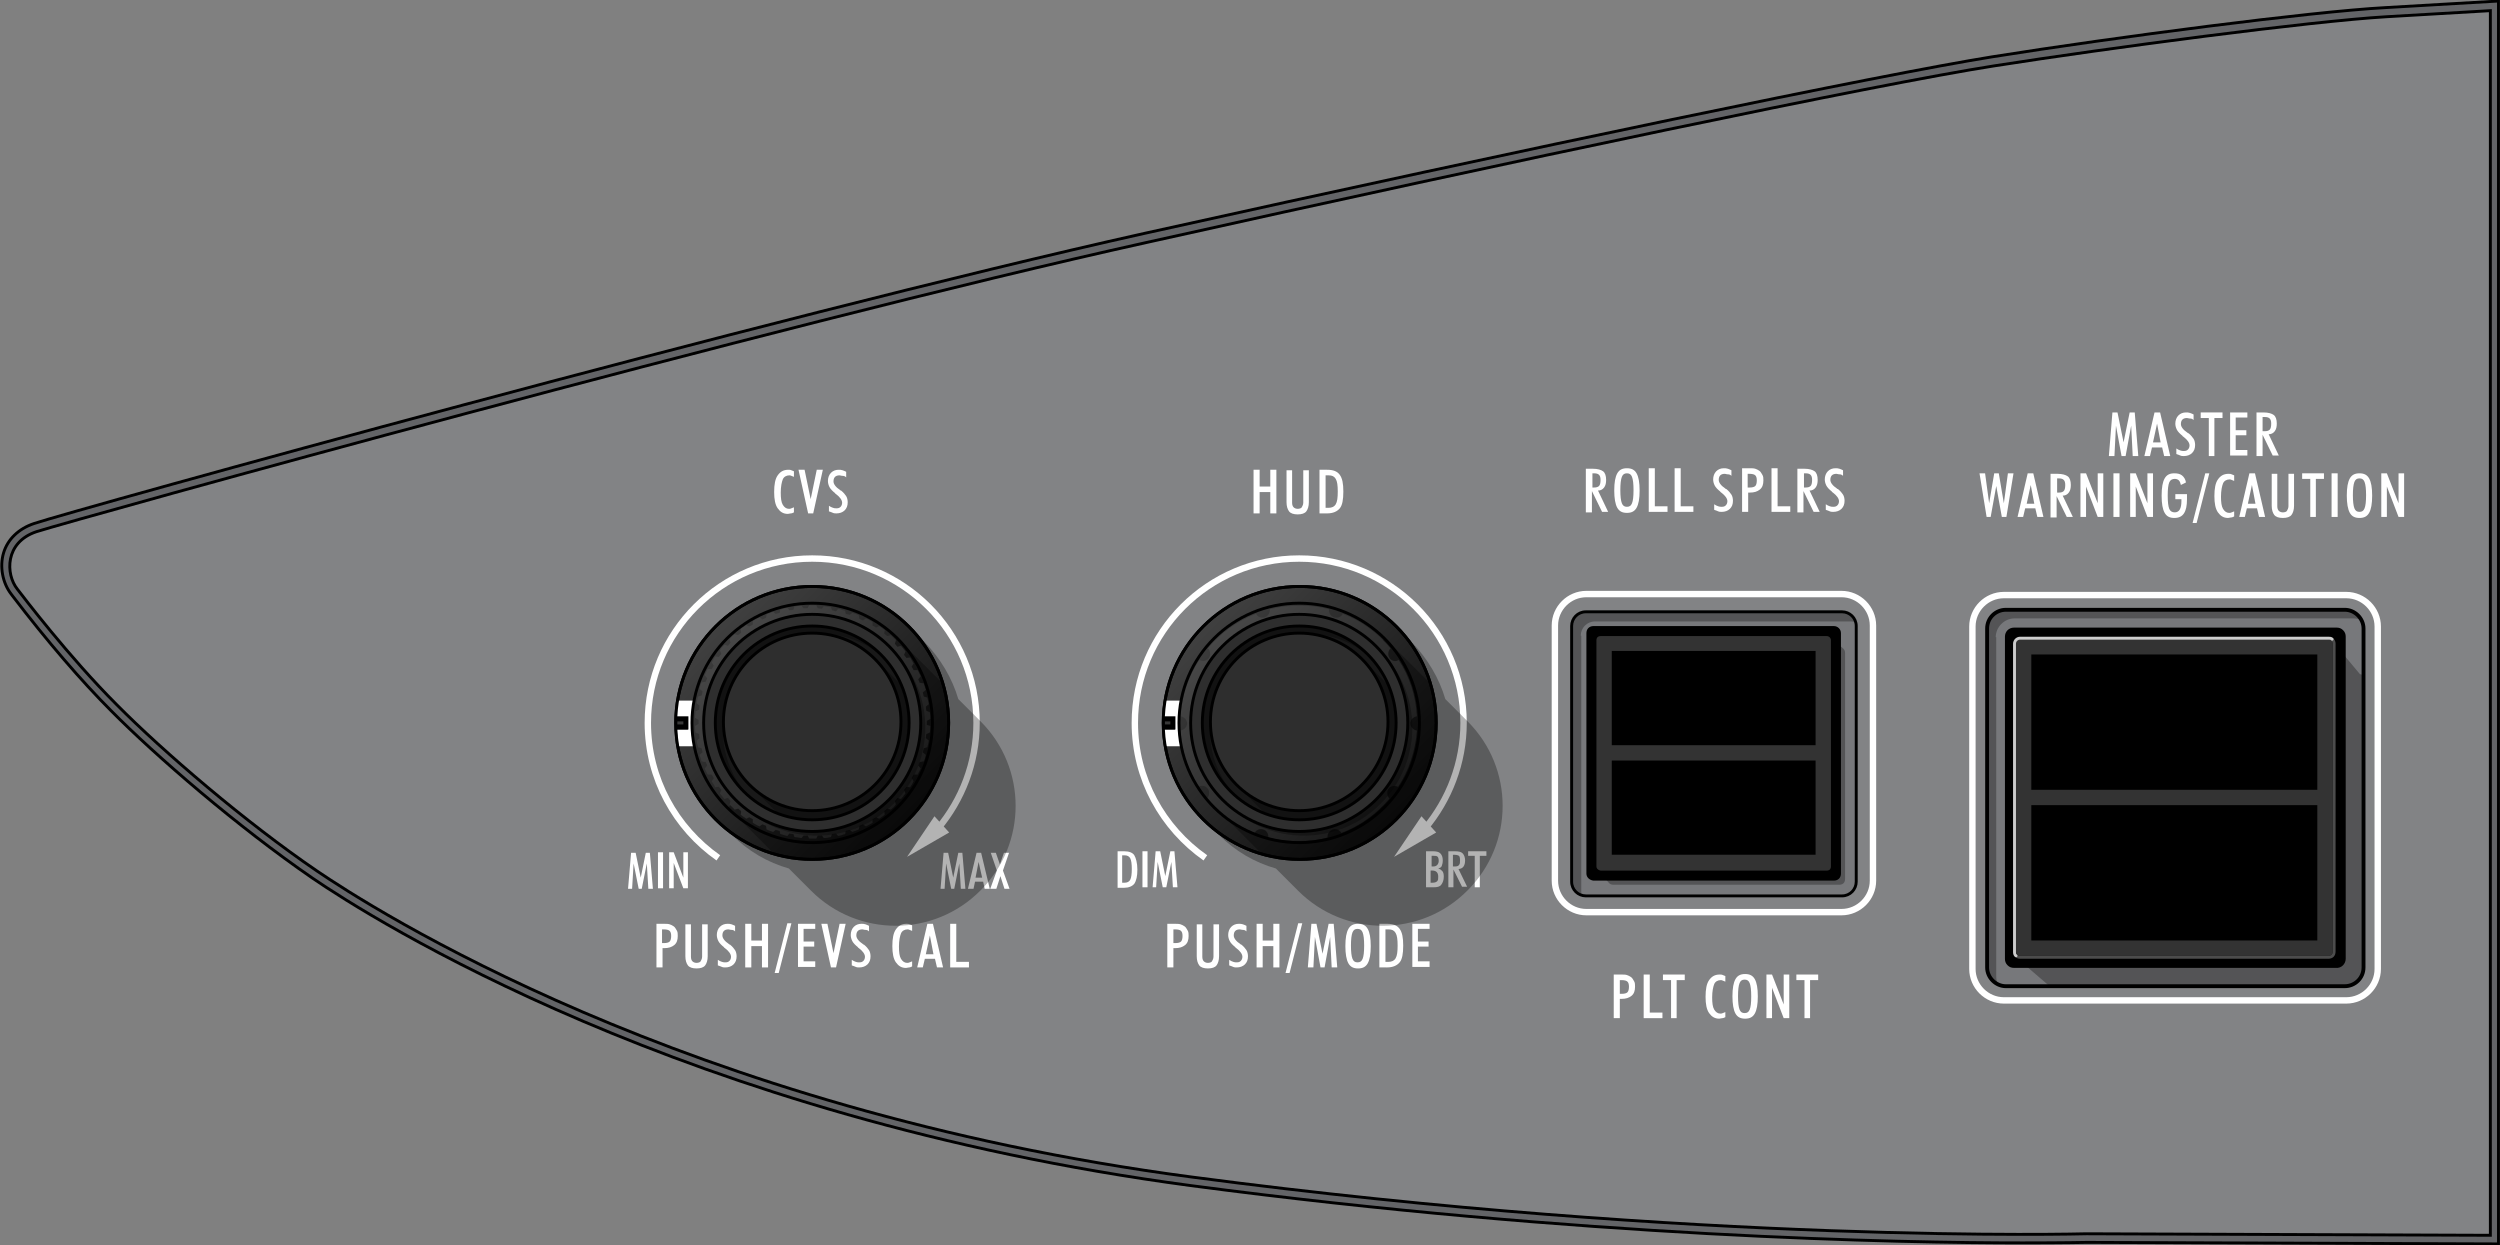 <!-- Generator: Adobe Illustrator 18.0.0, SVG Export Plug-In  -->
<svg version="1.1"
	 xmlns="http://www.w3.org/2000/svg" xmlns:xlink="http://www.w3.org/1999/xlink" xmlns:a="http://ns.adobe.com/AdobeSVGViewerExtensions/3.0/"
	 x="0px" y="0px" width="492.8px" height="245.5px" viewBox="0 0 492.8 245.5" enable-background="new 0 0 492.8 245.5"
	 xml:space="preserve">
<rect x="0" y="0" width="492.8" height="245.5" fill="#808080" stroke="none"/>
<defs>
</defs>
<path fill="#636467" stroke="#000000" stroke-width="0.574" stroke-linecap="round" d="M492.5,245.2l-81.1-0.3
	c0,0-4.5,0.1-12.7,0.1c-23.6,0-87-1.1-164-11.3c-99.8-13.3-161.7-52.8-173.1-60.6c-14.7-10.1-30.9-24.1-39.7-33
	c-5.8-5.8-12.6-13.7-19.4-22.6l-0.3-0.4c-1.7-2.2-2.3-5.4-1.5-8.1c0.8-2.7,3-4.8,6-5.8c7.8-2.6,145.4-40.8,218.9-57.2
	c76.6-17,145.3-31.3,167.1-34.8c24.5-3.9,62.8-8.9,77.5-9.7l22.3-1.3V245.2L492.5,245.2z"/>
<path fill="#828385" stroke="#000000" stroke-width="0.576" stroke-miterlimit="2.414" d="M490.8,243.5l-79.5-0.3
	c0,0-76.1,2.1-176.5-11.2S72.8,178.7,62.5,171.7c-14.1-9.6-30.4-23.6-39.5-32.8c-9.5-9.5-18.6-21.5-19.6-22.8
	c-2.3-2.9-2.5-9.2,3.8-11.3C15.1,102.3,152.8,64,226,47.8C299.1,31.5,370,16.6,393,13s62.3-8.8,77.4-9.7c15.1-0.9,20.5-1.2,20.5-1.2
	V243.5z"/>
<g>
	<path fill="#FFFFFF" d="M313.8,96.8v4.2h-1.2v-8.6h1.4c0.9,0,1.6,0.2,2,0.5s0.6,0.9,0.6,1.7c0,0.6-0.1,1.1-0.4,1.5
		s-0.7,0.6-1.2,0.6l2,4.2h-1.2L313.8,96.8L313.8,96.8z M313.8,96.1h0.4c0.5,0,0.8-0.1,1-0.3s0.3-0.6,0.3-1.2c0-0.5-0.1-0.8-0.3-1
		s-0.5-0.3-1-0.3h-0.3V96.1z"/>
	<path fill="#FFFFFF" d="M318.2,96.7c0-1.6,0.2-2.7,0.6-3.4s1-1,1.9-1c0.9,0,1.5,0.3,1.9,1s0.6,1.8,0.6,3.4c0,1.6-0.2,2.7-0.6,3.4
		s-1,1-1.9,1c-0.9,0-1.5-0.3-1.9-1S318.2,98.2,318.2,96.7z M319.4,96.6c0,1.2,0.1,2.1,0.3,2.6s0.5,0.7,1,0.7c0.5,0,0.8-0.2,1-0.7
		s0.3-1.3,0.3-2.6c0-1.2-0.1-2.1-0.3-2.6s-0.5-0.7-1-0.7c-0.5,0-0.8,0.2-1,0.7S319.4,95.4,319.4,96.6z"/>
	<path fill="#FFFFFF" d="M325,100.9v-8.6h1.2v7.5h2.5v1.1H325z"/>
	<path fill="#FFFFFF" d="M330.1,100.9v-8.6h1.2v7.5h2.5v1.1H330.1z"/>
	<path fill="#FFFFFF" d="M337.9,99.4c0.3,0.2,0.5,0.3,0.8,0.4s0.4,0.1,0.7,0.1c0.4,0,0.6-0.1,0.8-0.3s0.3-0.5,0.3-0.8
		c0-0.5-0.4-1.1-1.2-1.7c-0.1-0.1-0.2-0.1-0.2-0.2c-0.5-0.4-0.9-0.8-1.1-1.2s-0.3-0.8-0.3-1.2c0-0.6,0.2-1.2,0.6-1.6
		s0.9-0.6,1.5-0.6c0.3,0,0.5,0,0.8,0.1s0.5,0.2,0.7,0.3v1.1c-0.2-0.2-0.4-0.3-0.7-0.3s-0.4-0.1-0.6-0.1c-0.4,0-0.7,0.1-0.9,0.3
		s-0.3,0.5-0.3,0.9c0,0.5,0.4,1.1,1.3,1.7c0.1,0.1,0.1,0.1,0.2,0.1c0.5,0.4,0.8,0.8,1,1.1s0.3,0.8,0.3,1.2c0,0.7-0.2,1.2-0.6,1.6
		s-1,0.6-1.6,0.6c-0.2,0-0.5,0-0.7-0.1s-0.5-0.2-0.8-0.3V99.4z"/>
	<path fill="#FFFFFF" d="M343.4,100.9v-8.6h1.4c0.5,0,0.9,0,1.2,0.1s0.5,0.2,0.8,0.4c0.3,0.2,0.4,0.5,0.6,0.8s0.2,0.7,0.2,1.1
		c0,0.8-0.2,1.4-0.7,1.8s-1.1,0.6-2,0.6c-0.1,0-0.2,0-0.2,0s-0.1,0-0.1,0v3.8H343.4z M344.5,96.1h0.4c0.5,0,0.9-0.1,1.1-0.3
		s0.3-0.6,0.3-1.1c0-0.5-0.1-0.8-0.3-1s-0.6-0.3-1.2-0.3h-0.3V96.1z"/>
	<path fill="#FFFFFF" d="M349.2,100.9v-8.6h1.2v7.5h2.5v1.1H349.2z"/>
	<path fill="#FFFFFF" d="M355.5,96.8v4.2h-1.2v-8.6h1.4c0.9,0,1.6,0.2,2,0.5s0.6,0.9,0.6,1.7c0,0.6-0.1,1.1-0.4,1.5
		s-0.7,0.6-1.2,0.6l2,4.2h-1.2L355.5,96.8L355.5,96.8z M355.5,96.1h0.4c0.5,0,0.8-0.1,1-0.3s0.3-0.6,0.3-1.2c0-0.5-0.1-0.8-0.3-1
		s-0.5-0.3-1-0.3h-0.3V96.1z"/>
	<path fill="#FFFFFF" d="M359.9,99.4c0.3,0.2,0.5,0.3,0.8,0.4s0.4,0.1,0.7,0.1c0.4,0,0.6-0.1,0.8-0.3s0.3-0.5,0.3-0.8
		c0-0.5-0.4-1.1-1.2-1.7c-0.1-0.1-0.2-0.1-0.2-0.2c-0.5-0.4-0.9-0.8-1.1-1.2s-0.3-0.8-0.3-1.2c0-0.6,0.2-1.2,0.6-1.6
		s0.9-0.6,1.5-0.6c0.3,0,0.5,0,0.8,0.1s0.5,0.2,0.7,0.3v1.1c-0.2-0.2-0.4-0.3-0.7-0.3s-0.4-0.1-0.6-0.1c-0.4,0-0.7,0.1-0.9,0.3
		s-0.3,0.5-0.3,0.9c0,0.5,0.4,1.1,1.3,1.7c0.1,0.1,0.1,0.1,0.2,0.1c0.5,0.4,0.8,0.8,1,1.1s0.3,0.8,0.3,1.2c0,0.7-0.2,1.2-0.6,1.6
		s-1,0.6-1.6,0.6c-0.2,0-0.5,0-0.7-0.1s-0.5-0.2-0.8-0.3V99.4z"/>
</g>
<g>
	<path fill="#FFFFFF" d="M247.1,101.2v-8.6h1.2v3.3h2.1v-3.3h1.2v8.6h-1.2V97h-2.1v4.2H247.1z"/>
	<path fill="#FFFFFF" d="M253.6,99v-6.3h1.1v6.4c0,0.4,0.1,0.7,0.3,0.9s0.5,0.3,0.8,0.3s0.7-0.1,0.8-0.3s0.3-0.5,0.3-0.9v-6.4h1.1
		V99c0,0.8-0.2,1.4-0.5,1.8s-0.9,0.6-1.7,0.6s-1.4-0.2-1.7-0.6S253.6,99.8,253.6,99z"/>
	<path fill="#FFFFFF" d="M260.1,101.2v-8.6h1.5c1.2,0,2,0.3,2.5,1s0.7,1.7,0.7,3.3c0,1.6-0.2,2.7-0.7,3.3s-1.3,1-2.5,1H260.1z
		 M261.3,100.1h0.6c0.6,0,1.1-0.2,1.4-0.7s0.4-1.3,0.4-2.5c0-1.2-0.1-2-0.4-2.5s-0.7-0.7-1.4-0.7h-0.6V100.1z"/>
</g>
<g>
	<path fill="#FFFFFF" d="M156.5,101c-0.2,0.1-0.4,0.2-0.6,0.2s-0.4,0.1-0.6,0.1c-0.9,0-1.5-0.4-2-1.1s-0.7-1.8-0.7-3.2
		c0-1.5,0.2-2.6,0.7-3.3s1.1-1.1,2.1-1.1c0.2,0,0.4,0,0.6,0.1s0.3,0.1,0.5,0.2v1.1c-0.2-0.1-0.3-0.1-0.5-0.2s-0.3-0.1-0.4-0.1
		c-0.6,0-1.1,0.3-1.3,0.8s-0.4,1.4-0.4,2.6c0,1.1,0.1,1.9,0.4,2.4s0.7,0.8,1.2,0.8c0.2,0,0.3,0,0.5-0.1s0.3-0.1,0.5-0.2V101z"/>
	<path fill="#FFFFFF" d="M160.3,101.2h-1l-1.9-8.6h1.2l1.2,5.8l1.2-5.8h1.2L160.3,101.2z"/>
	<path fill="#FFFFFF" d="M163.4,99.7c0.3,0.2,0.5,0.3,0.8,0.4s0.4,0.1,0.7,0.1c0.4,0,0.6-0.1,0.8-0.3s0.3-0.5,0.3-0.8
		c0-0.5-0.4-1.1-1.2-1.7c-0.1-0.1-0.2-0.1-0.2-0.2c-0.5-0.4-0.9-0.8-1.1-1.2s-0.3-0.8-0.3-1.2c0-0.6,0.2-1.2,0.6-1.6
		s0.9-0.6,1.5-0.6c0.3,0,0.5,0,0.8,0.1s0.5,0.2,0.7,0.3v1.1c-0.2-0.2-0.4-0.3-0.7-0.3s-0.4-0.1-0.6-0.1c-0.4,0-0.7,0.1-0.9,0.3
		s-0.3,0.5-0.3,0.9c0,0.5,0.4,1.1,1.3,1.7c0.1,0.1,0.1,0.1,0.2,0.1c0.5,0.4,0.8,0.8,1,1.1s0.3,0.8,0.3,1.2c0,0.7-0.2,1.2-0.6,1.6
		s-1,0.6-1.6,0.6c-0.2,0-0.5,0-0.7-0.1s-0.5-0.2-0.8-0.3V99.7z"/>
</g>
<g>
	<g>
		<path fill="#FFFFFF" d="M123.8,175.2l0.6-7.1h0.9l1,4.9l1-4.9h0.8l0.6,7.1h-0.9l-0.3-5l-1,5h-0.6l-1-5l-0.3,5H123.8z"/>
		<path fill="#FFFFFF" d="M129.7,175.2V168h1v7.1H129.7z"/>
		<path fill="#FFFFFF" d="M131.9,175.2V168h0.9l1.9,5v-5h0.9v7.1h-0.9l-1.9-5v5H131.9z"/>
	</g>
</g>
<g>
	<g>
		<path fill="#FFFFFF" d="M185.4,175.2l0.6-7.1h0.9l1,4.9l1-4.9h0.8l0.6,7.1h-0.9l-0.3-5l-1,5h-0.6l-1-5l-0.3,5H185.4z"/>
		<path fill="#FFFFFF" d="M190.8,175.2l1.7-7.1h0.9l1.7,7.1h-1l-0.3-1.4h-1.6l-0.3,1.4H190.8z M192.9,169.9l-0.6,3.1h1.3
			L192.9,169.9z"/>
		<path fill="#FFFFFF" d="M195.2,175.2l1.3-3.6l-1.2-3.5h1l0.8,2.3l0.8-2.3h1l-1.2,3.5l1.3,3.6h-1l-0.8-2.5l-0.8,2.5H195.2z"/>
	</g>
</g>
<g>
	<path fill="#FFFFFF" d="M415.7,89.9l0.7-8.6h1l1.2,5.9l1.2-5.9h1l0.7,8.6h-1.1l-0.3-6l-1.1,6h-0.8l-1.1-6l-0.3,6H415.7z"/>
	<path fill="#FFFFFF" d="M422.7,89.9l2-8.6h1.1l2,8.6h-1.2l-0.4-1.7h-2l-0.4,1.7H422.7z M425.2,83.5l-0.8,3.7h1.5L425.2,83.5z"/>
	<path fill="#FFFFFF" d="M429,88.4c0.3,0.2,0.5,0.3,0.8,0.4s0.4,0.1,0.7,0.1c0.4,0,0.6-0.1,0.8-0.3s0.3-0.5,0.3-0.8
		c0-0.5-0.4-1.1-1.2-1.7c-0.1-0.1-0.2-0.1-0.2-0.2c-0.5-0.4-0.9-0.8-1.1-1.2s-0.3-0.8-0.3-1.2c0-0.6,0.2-1.2,0.6-1.6
		s0.9-0.6,1.5-0.6c0.3,0,0.5,0,0.8,0.1s0.5,0.2,0.7,0.3v1.1c-0.2-0.2-0.4-0.3-0.7-0.3s-0.4-0.1-0.6-0.1c-0.4,0-0.7,0.1-0.9,0.3
		s-0.3,0.5-0.3,0.9c0,0.5,0.4,1.1,1.3,1.7c0.1,0.1,0.1,0.1,0.2,0.1c0.5,0.4,0.8,0.8,1,1.1s0.3,0.8,0.3,1.2c0,0.7-0.2,1.2-0.6,1.6
		s-1,0.6-1.6,0.6c-0.2,0-0.5,0-0.7-0.1s-0.5-0.2-0.8-0.3V88.4z"/>
	<path fill="#FFFFFF" d="M435.4,89.9v-7.5h-1.6v-1.1h4.3v1.1h-1.6v7.5H435.4z"/>
	<path fill="#FFFFFF" d="M439.6,89.9v-8.6h3.4v1h-2.3v2.5h2.1v1h-2.1v2.9h2.3v1.1H439.6z"/>
	<path fill="#FFFFFF" d="M446,85.7v4.2h-1.2v-8.6h1.4c0.9,0,1.6,0.2,2,0.5s0.6,0.9,0.6,1.7c0,0.6-0.1,1.1-0.4,1.5s-0.7,0.6-1.2,0.6
		l2,4.2H448L446,85.7L446,85.7z M446,85h0.4c0.5,0,0.8-0.1,1-0.3s0.3-0.6,0.3-1.2c0-0.5-0.1-0.8-0.3-1s-0.5-0.3-1-0.3H446V85z"/>
	<path fill="#FFFFFF" d="M391.6,101.9l-1.4-8.6h1.1l0.8,5.9l1-5.9h0.9l1,5.9l0.8-5.9h1.1l-1.4,8.6h-0.9l-1.1-6.1l-1.1,6.1H391.6z"/>
	<path fill="#FFFFFF" d="M397.7,101.9l2-8.6h1.1l2,8.6h-1.2l-0.4-1.7h-2l-0.4,1.7H397.7z M400.3,95.6l-0.8,3.7h1.5L400.3,95.6z"/>
	<path fill="#FFFFFF" d="M405.4,97.8v4.2h-1.2v-8.6h1.4c0.9,0,1.6,0.2,2,0.5s0.6,0.9,0.6,1.7c0,0.6-0.1,1.1-0.4,1.5
		s-0.7,0.6-1.2,0.6l2,4.2h-1.2L405.4,97.8L405.4,97.8z M405.4,97.1h0.4c0.5,0,0.8-0.1,1-0.3s0.3-0.6,0.3-1.2c0-0.5-0.1-0.8-0.3-1
		s-0.5-0.3-1-0.3h-0.3V97.1z"/>
	<path fill="#FFFFFF" d="M410.1,101.9v-8.6h1.1l2.3,5.9v-5.9h1.1v8.6h-1.1l-2.3-6v6H410.1z"/>
	<path fill="#FFFFFF" d="M416.6,101.9v-8.6h1.2v8.6H416.6z"/>
	<path fill="#FFFFFF" d="M419.9,101.9v-8.6h1.1l2.3,5.9v-5.9h1.1v8.6h-1.1l-2.3-6v6H419.9z"/>
	<path fill="#FFFFFF" d="M431.1,97.4c0,0.2,0,0.4,0,0.5s0,0.3,0,0.5c0,1.3-0.2,2.2-0.6,2.8s-1,0.9-1.9,0.9c-0.9,0-1.5-0.3-1.9-1
		s-0.6-1.8-0.6-3.4c0-1.6,0.2-2.7,0.6-3.4s1-1,1.9-1c0.6,0,1.1,0.1,1.5,0.4s0.7,0.8,0.8,1.4l-1,0.5c-0.1-0.4-0.2-0.7-0.4-0.9
		s-0.5-0.3-0.8-0.3c-0.5,0-0.9,0.2-1.1,0.7s-0.3,1.3-0.3,2.6c0,1.2,0.1,2.1,0.3,2.6s0.6,0.7,1.1,0.7c0.4,0,0.8-0.2,1-0.6
		s0.3-0.9,0.3-1.6c0-0.1,0-0.2,0-0.2s0-0.1,0-0.2h-1.2v-1H431.1z"/>
	<path fill="#FFFFFF" d="M432.2,103.1l2.5-9.8h0.8l-2.5,9.8H432.2z"/>
	<path fill="#FFFFFF" d="M440.4,101.8c-0.2,0.1-0.4,0.2-0.6,0.2s-0.4,0.1-0.6,0.1c-0.9,0-1.5-0.4-2-1.1s-0.7-1.8-0.7-3.2
		c0-1.5,0.2-2.6,0.7-3.3s1.1-1.1,2.1-1.1c0.2,0,0.4,0,0.6,0.1s0.3,0.1,0.5,0.2v1.1c-0.2-0.1-0.3-0.1-0.5-0.2s-0.3-0.1-0.4-0.1
		c-0.6,0-1.1,0.3-1.3,0.8s-0.4,1.4-0.4,2.6c0,1.1,0.1,1.9,0.4,2.4s0.7,0.8,1.2,0.8c0.2,0,0.3,0,0.5-0.1s0.3-0.1,0.5-0.2V101.8z"/>
	<path fill="#FFFFFF" d="M441.4,101.9l2-8.6h1.1l2,8.6h-1.2l-0.4-1.7h-2l-0.4,1.7H441.4z M443.9,95.6l-0.8,3.7h1.5L443.9,95.6z"/>
	<path fill="#FFFFFF" d="M447.8,99.7v-6.3h1.1v6.4c0,0.4,0.1,0.7,0.3,0.9s0.5,0.3,0.8,0.3s0.7-0.1,0.8-0.3s0.3-0.5,0.3-0.9v-6.4h1.1
		v6.3c0,0.8-0.2,1.4-0.5,1.8s-0.9,0.6-1.7,0.6s-1.4-0.2-1.7-0.6S447.8,100.5,447.8,99.7z"/>
	<path fill="#FFFFFF" d="M455.4,101.9v-7.5h-1.6v-1.1h4.3v1.1h-1.6v7.5H455.4z"/>
	<path fill="#FFFFFF" d="M459.6,101.9v-8.6h1.2v8.6H459.6z"/>
	<path fill="#FFFFFF" d="M462.6,97.7c0-1.6,0.2-2.7,0.6-3.4s1-1,1.9-1c0.9,0,1.5,0.3,1.9,1c0.4,0.7,0.6,1.8,0.6,3.4
		c0,1.6-0.2,2.7-0.6,3.4c-0.4,0.7-1,1-1.9,1c-0.9,0-1.5-0.3-1.9-1S462.6,99.2,462.6,97.7z M463.8,97.6c0,1.2,0.1,2.1,0.3,2.6
		s0.5,0.7,1,0.7c0.5,0,0.8-0.2,1-0.7c0.2-0.5,0.3-1.3,0.3-2.6c0-1.2-0.1-2.1-0.3-2.6c-0.2-0.5-0.5-0.7-1-0.7c-0.5,0-0.8,0.2-1,0.7
		S463.8,96.4,463.8,97.6z"/>
	<path fill="#FFFFFF" d="M469.4,101.9v-8.6h1.1l2.3,5.9v-5.9h1.1v8.6h-1.1l-2.3-6v6H469.4z"/>
</g>
<g>
	<path fill="#FFFFFF" d="M318.1,200.7v-8.6h1.4c0.5,0,0.9,0,1.2,0.1s0.5,0.2,0.8,0.4c0.3,0.2,0.4,0.5,0.6,0.8s0.2,0.7,0.2,1.1
		c0,0.8-0.2,1.4-0.7,1.8s-1.1,0.6-2,0.6c-0.1,0-0.2,0-0.2,0s-0.1,0-0.1,0v3.8H318.1z M319.3,195.9h0.4c0.5,0,0.9-0.1,1.1-0.3
		s0.3-0.6,0.3-1.1c0-0.5-0.1-0.8-0.3-1s-0.6-0.3-1.2-0.3h-0.3V195.9z"/>
	<path fill="#FFFFFF" d="M324,200.7v-8.6h1.2v7.5h2.5v1.1H324z"/>
	<path fill="#FFFFFF" d="M329.4,200.7v-7.5h-1.6v-1.1h4.3v1.1h-1.6v7.5H329.4z"/>
	<path fill="#FFFFFF" d="M340.1,200.5c-0.2,0.1-0.4,0.2-0.6,0.2s-0.4,0.1-0.6,0.1c-0.9,0-1.5-0.4-2-1.1s-0.7-1.8-0.7-3.2
		c0-1.5,0.2-2.6,0.7-3.3s1.1-1.1,2.1-1.1c0.2,0,0.4,0,0.6,0.1s0.3,0.1,0.5,0.2v1.1c-0.2-0.1-0.3-0.1-0.5-0.2s-0.3-0.1-0.4-0.1
		c-0.6,0-1.1,0.3-1.3,0.8s-0.4,1.4-0.4,2.6c0,1.1,0.1,1.9,0.4,2.4s0.7,0.8,1.2,0.8c0.2,0,0.3,0,0.5-0.1s0.3-0.1,0.5-0.2V200.5z"/>
	<path fill="#FFFFFF" d="M341.5,196.4c0-1.6,0.2-2.7,0.6-3.4s1-1,1.9-1c0.9,0,1.5,0.3,1.9,1s0.6,1.8,0.6,3.4c0,1.6-0.2,2.7-0.6,3.4
		s-1,1-1.9,1c-0.9,0-1.5-0.3-1.9-1S341.5,197.9,341.5,196.4z M342.6,196.4c0,1.2,0.1,2.1,0.3,2.6s0.5,0.7,1,0.7c0.5,0,0.8-0.2,1-0.7
		s0.3-1.3,0.3-2.6c0-1.2-0.1-2.1-0.3-2.6s-0.5-0.7-1-0.7c-0.5,0-0.8,0.2-1,0.7S342.6,195.1,342.6,196.4z"/>
	<path fill="#FFFFFF" d="M348.2,200.7v-8.6h1.1l2.3,5.9v-5.9h1.1v8.6h-1.1l-2.3-6v6H348.2z"/>
	<path fill="#FFFFFF" d="M355.7,200.7v-7.5h-1.6v-1.1h4.3v1.1h-1.6v7.5H355.7z"/>
</g>
<g>
	<path fill="#FFFFFF" d="M230.1,190.7v-8.6h1.4c0.5,0,0.9,0,1.2,0.1s0.5,0.2,0.8,0.4c0.3,0.2,0.4,0.5,0.6,0.8s0.2,0.7,0.2,1.1
		c0,0.8-0.2,1.4-0.7,1.8s-1.1,0.6-2,0.6c-0.1,0-0.2,0-0.2,0s-0.1,0-0.1,0v3.8H230.1z M231.3,185.9h0.4c0.5,0,0.9-0.1,1.1-0.3
		s0.3-0.6,0.3-1.1c0-0.5-0.1-0.8-0.3-1s-0.6-0.3-1.2-0.3h-0.3V185.9z"/>
	<path fill="#FFFFFF" d="M235.9,188.5v-6.3h1.1v6.4c0,0.4,0.1,0.7,0.3,0.9s0.5,0.3,0.8,0.3s0.7-0.1,0.8-0.3s0.3-0.5,0.3-0.9v-6.4
		h1.1v6.3c0,0.8-0.2,1.4-0.5,1.8s-0.9,0.6-1.7,0.6s-1.4-0.2-1.7-0.6S235.9,189.3,235.9,188.5z"/>
	<path fill="#FFFFFF" d="M242.3,189.2c0.3,0.2,0.5,0.3,0.8,0.4s0.4,0.1,0.7,0.1c0.4,0,0.6-0.1,0.8-0.3s0.3-0.5,0.3-0.8
		c0-0.5-0.4-1.1-1.2-1.7c-0.1-0.1-0.2-0.1-0.2-0.2c-0.5-0.4-0.9-0.8-1.1-1.2s-0.3-0.8-0.3-1.2c0-0.6,0.2-1.2,0.6-1.6
		s0.9-0.6,1.5-0.6c0.3,0,0.5,0,0.8,0.1s0.5,0.2,0.7,0.3v1.1c-0.2-0.2-0.4-0.3-0.7-0.3s-0.4-0.1-0.6-0.1c-0.4,0-0.7,0.1-0.9,0.3
		s-0.3,0.5-0.3,0.9c0,0.5,0.4,1.1,1.3,1.7c0.1,0.1,0.1,0.1,0.2,0.1c0.5,0.4,0.8,0.8,1,1.1s0.3,0.8,0.3,1.2c0,0.7-0.2,1.2-0.6,1.6
		s-1,0.6-1.6,0.6c-0.2,0-0.5,0-0.7-0.1s-0.5-0.2-0.8-0.3V189.2z"/>
	<path fill="#FFFFFF" d="M247.7,190.7v-8.6h1.2v3.3h2.1v-3.3h1.2v8.6h-1.2v-4.2h-2.1v4.2H247.7z"/>
	<path fill="#FFFFFF" d="M253.4,191.8l2.5-9.8h0.8l-2.5,9.8H253.4z"/>
	<path fill="#FFFFFF" d="M257.8,190.7l0.7-8.6h1l1.2,5.9l1.2-5.9h1l0.7,8.6h-1.1l-0.3-6l-1.1,6h-0.8l-1.1-6l-0.3,6H257.8z"/>
	<path fill="#FFFFFF" d="M265.2,186.5c0-1.6,0.2-2.7,0.6-3.4s1-1,1.9-1c0.9,0,1.5,0.3,1.9,1s0.6,1.8,0.6,3.4c0,1.6-0.2,2.7-0.6,3.4
		s-1,1-1.9,1c-0.9,0-1.5-0.3-1.9-1S265.2,188,265.2,186.5z M266.3,186.4c0,1.2,0.1,2.1,0.3,2.6s0.5,0.7,1,0.7c0.5,0,0.8-0.2,1-0.7
		s0.3-1.3,0.3-2.6c0-1.2-0.1-2.1-0.3-2.6s-0.5-0.7-1-0.7c-0.5,0-0.8,0.2-1,0.7S266.3,185.2,266.3,186.4z"/>
	<path fill="#FFFFFF" d="M271.9,190.7v-8.6h1.5c1.2,0,2,0.3,2.5,1s0.7,1.7,0.7,3.3c0,1.6-0.2,2.7-0.7,3.3s-1.3,1-2.5,1H271.9z
		 M273.1,189.6h0.6c0.6,0,1.1-0.2,1.4-0.7s0.4-1.3,0.4-2.5c0-1.2-0.1-2-0.4-2.5s-0.7-0.7-1.4-0.7h-0.6V189.6z"/>
	<path fill="#FFFFFF" d="M278.4,190.7v-8.6h3.4v1h-2.3v2.5h2.1v1h-2.1v2.9h2.3v1.1H278.4z"/>
</g>
<g>
	<path fill="#FFFFFF" d="M129.4,190.7v-8.6h1.4c0.5,0,0.9,0,1.2,0.1s0.5,0.2,0.8,0.4c0.3,0.2,0.4,0.5,0.6,0.8s0.2,0.7,0.2,1.1
		c0,0.8-0.2,1.4-0.7,1.8s-1.1,0.6-2,0.6c-0.1,0-0.2,0-0.2,0s-0.1,0-0.1,0v3.8H129.4z M130.5,185.9h0.4c0.5,0,0.9-0.1,1.1-0.3
		s0.3-0.6,0.3-1.1c0-0.5-0.1-0.8-0.3-1s-0.6-0.3-1.2-0.3h-0.3V185.9z"/>
	<path fill="#FFFFFF" d="M135.1,188.5v-6.3h1.1v6.4c0,0.4,0.1,0.7,0.3,0.9s0.5,0.3,0.8,0.3s0.7-0.1,0.8-0.3s0.3-0.5,0.3-0.9v-6.4
		h1.1v6.3c0,0.8-0.2,1.4-0.5,1.8s-0.9,0.6-1.7,0.6s-1.4-0.2-1.7-0.6S135.1,189.3,135.1,188.5z"/>
	<path fill="#FFFFFF" d="M141.5,189.2c0.3,0.2,0.5,0.3,0.8,0.4s0.4,0.1,0.7,0.1c0.4,0,0.6-0.1,0.8-0.3s0.3-0.5,0.3-0.8
		c0-0.5-0.4-1.1-1.2-1.7c-0.1-0.1-0.2-0.1-0.2-0.2c-0.5-0.4-0.9-0.8-1.1-1.2s-0.3-0.8-0.3-1.2c0-0.6,0.2-1.2,0.6-1.6
		s0.9-0.6,1.5-0.6c0.3,0,0.5,0,0.8,0.1s0.5,0.2,0.7,0.3v1.1c-0.2-0.2-0.4-0.3-0.7-0.3s-0.4-0.1-0.6-0.1c-0.4,0-0.7,0.1-0.9,0.3
		s-0.3,0.5-0.3,0.9c0,0.5,0.4,1.1,1.3,1.7c0.1,0.1,0.1,0.1,0.2,0.1c0.5,0.4,0.8,0.8,1,1.1s0.3,0.8,0.3,1.2c0,0.7-0.2,1.2-0.6,1.6
		s-1,0.6-1.6,0.6c-0.2,0-0.5,0-0.7-0.1s-0.5-0.2-0.8-0.3V189.2z"/>
	<path fill="#FFFFFF" d="M146.9,190.7v-8.6h1.2v3.3h2.1v-3.3h1.2v8.6h-1.2v-4.2h-2.1v4.2H146.9z"/>
	<path fill="#FFFFFF" d="M152.7,191.8l2.5-9.8h0.8l-2.5,9.8H152.7z"/>
	<path fill="#FFFFFF" d="M157.3,190.7v-8.6h3.4v1h-2.3v2.5h2.1v1h-2.1v2.9h2.3v1.1H157.3z"/>
	<path fill="#FFFFFF" d="M164.8,190.7h-1l-1.9-8.6h1.2l1.2,5.8l1.2-5.8h1.2L164.8,190.7z"/>
	<path fill="#FFFFFF" d="M167.9,189.2c0.3,0.2,0.5,0.3,0.8,0.4s0.4,0.1,0.7,0.1c0.4,0,0.6-0.1,0.8-0.3s0.3-0.5,0.3-0.8
		c0-0.5-0.4-1.1-1.2-1.7c-0.1-0.1-0.2-0.1-0.2-0.2c-0.5-0.4-0.9-0.8-1.1-1.2s-0.3-0.8-0.3-1.2c0-0.6,0.2-1.2,0.6-1.6
		s0.9-0.6,1.5-0.6c0.3,0,0.5,0,0.8,0.1s0.5,0.2,0.7,0.3v1.1c-0.2-0.2-0.4-0.3-0.7-0.3s-0.4-0.1-0.6-0.1c-0.4,0-0.7,0.1-0.9,0.3
		s-0.3,0.5-0.3,0.9c0,0.5,0.4,1.1,1.3,1.7c0.1,0.1,0.1,0.1,0.2,0.1c0.5,0.4,0.8,0.8,1,1.1s0.3,0.8,0.3,1.2c0,0.7-0.2,1.2-0.6,1.6
		s-1,0.6-1.6,0.6c-0.2,0-0.5,0-0.7-0.1s-0.5-0.2-0.8-0.3V189.2z"/>
	<path fill="#FFFFFF" d="M179.8,190.5c-0.2,0.1-0.4,0.2-0.6,0.2s-0.4,0.1-0.6,0.1c-0.9,0-1.5-0.4-2-1.1s-0.7-1.8-0.7-3.2
		c0-1.5,0.2-2.6,0.7-3.3s1.1-1.1,2.1-1.1c0.2,0,0.4,0,0.6,0.1s0.3,0.1,0.5,0.2v1.1c-0.2-0.1-0.3-0.1-0.5-0.2s-0.3-0.1-0.4-0.1
		c-0.6,0-1.1,0.3-1.3,0.8s-0.4,1.4-0.4,2.6c0,1.1,0.1,1.9,0.4,2.4s0.7,0.8,1.2,0.8c0.2,0,0.3,0,0.5-0.1s0.3-0.1,0.5-0.2V190.5z"/>
	<path fill="#FFFFFF" d="M180.8,190.7l2-8.6h1.1l2,8.6h-1.2l-0.4-1.7h-2l-0.4,1.7H180.8z M183.3,184.4l-0.8,3.7h1.5L183.3,184.4z"/>
	<path fill="#FFFFFF" d="M187.3,190.7v-8.6h1.2v7.5h2.5v1.1H187.3z"/>
</g>
<path fill-rule="evenodd" clip-rule="evenodd" fill="none" stroke="#FFFFFF" stroke-width="1.26" stroke-miterlimit="2.414" d="
	M369.2,123.3c0-3.4-2.8-6.2-6.2-6.2h-50.3c-3.4,0-6.2,2.8-6.2,6.2v50.3c0,3.4,2.8,6.2,6.2,6.2H363c3.4,0,6.2-2.8,6.2-6.2V123.3z"/>
<path fill-rule="evenodd" clip-rule="evenodd" fill="none" stroke="#FFFFFF" stroke-width="1.26" stroke-miterlimit="2.414" d="
	M468.7,123.5c0-3.4-2.8-6.2-6.2-6.2H395c-3.4,0-6.2,2.8-6.2,6.2V191c0,3.4,2.8,6.2,6.2,6.2h67.5c3.4,0,6.2-2.8,6.2-6.2V123.5z"/>
<g>
	<path fill="#FFFFFF" d="M281.1,174.9v-7.1h1.3c0.7,0,1.2,0.1,1.5,0.4c0.3,0.3,0.5,0.7,0.5,1.4c0,0.5-0.1,0.8-0.2,1.1
		s-0.4,0.4-0.7,0.5c0.4,0.1,0.6,0.3,0.8,0.5s0.3,0.6,0.3,1.1c0,0.7-0.2,1.2-0.5,1.6s-0.8,0.5-1.5,0.5H281.1z M282.1,170.8h0.4
		c0.4,0,0.6-0.1,0.8-0.3c0.2-0.2,0.3-0.5,0.3-0.8c0-0.4-0.1-0.7-0.2-0.8c-0.2-0.2-0.4-0.2-0.8-0.2h-0.4V170.8z M282.1,174h0.3
		c0.4,0,0.7-0.1,0.9-0.3c0.2-0.2,0.2-0.5,0.2-0.9c0-0.4-0.1-0.7-0.3-0.9c-0.2-0.2-0.5-0.3-0.9-0.3h-0.3V174z"/>
	<path fill="#FFFFFF" d="M286.5,171.4v3.5h-1v-7.1h1.2c0.8,0,1.3,0.1,1.6,0.4c0.3,0.3,0.5,0.8,0.5,1.4c0,0.5-0.1,0.9-0.3,1.2
		s-0.6,0.5-1,0.5l1.7,3.5h-1L286.5,171.4L286.5,171.4z M286.5,170.8h0.3c0.4,0,0.7-0.1,0.8-0.3c0.2-0.2,0.2-0.5,0.2-1
		c0-0.4-0.1-0.7-0.2-0.8c-0.2-0.1-0.4-0.2-0.9-0.2h-0.3V170.8z"/>
	<path fill="#FFFFFF" d="M290.7,174.9v-6.2h-1.3v-0.9h3.6v0.9h-1.3v6.2H290.7z"/>
</g>
<g>
	<g>
		<path fill="#FFFFFF" d="M220.3,174.9v-7.1h1.3c1,0,1.7,0.3,2,0.8s0.6,1.5,0.6,2.8c0,1.3-0.2,2.2-0.6,2.8c-0.4,0.5-1.1,0.8-2,0.8
			H220.3z M221.2,174h0.5c0.5,0,0.9-0.2,1.1-0.6s0.3-1.1,0.3-2.1c0-1-0.1-1.7-0.3-2.1c-0.2-0.4-0.6-0.6-1.1-0.6h-0.5V174z"/>
		<path fill="#FFFFFF" d="M225.2,174.9v-7.1h1v7.1H225.2z"/>
		<path fill="#FFFFFF" d="M227.2,174.9l0.6-7.1h0.9l1,4.9l1-4.9h0.8l0.6,7.1h-0.9l-0.3-5l-1,5h-0.7l-1-5l-0.3,5H227.2z"/>
	</g>
</g>
<g>
	<path fill-rule="evenodd" clip-rule="evenodd" fill="none" stroke="#FFFFFF" stroke-width="1.26" stroke-miterlimit="2.414" d="
		M184.9,163.3c4.7-5.6,7.6-12.9,7.6-20.8c0-17.9-14.5-32.4-32.4-32.4c-17.9,0-32.4,14.5-32.4,32.4c0,11,5.5,20.7,13.9,26.6"/>
	<polygon fill-rule="evenodd" clip-rule="evenodd" fill="#FFFFFF" points="184.2,160.9 187.1,164.1 178.8,168.9 	"/>
</g>
<g>
	<path fill-rule="evenodd" clip-rule="evenodd" fill="none" stroke="#FFFFFF" stroke-width="1.26" stroke-miterlimit="2.414" d="
		M280.9,163.3c4.7-5.6,7.6-12.9,7.6-20.8c0-17.9-14.5-32.4-32.4-32.4c-17.9,0-32.4,14.5-32.4,32.4c0,11,5.5,20.7,13.9,26.6"/>
	<polygon fill-rule="evenodd" clip-rule="evenodd" fill="#FFFFFF" points="280.2,160.9 283.1,164.1 274.8,168.9 	"/>
</g>
<g id="Roll_Splrs_2_">
	<g>
		<path fill-rule="evenodd" clip-rule="evenodd" fill="#77787B" stroke="#000000" stroke-width="0.576" stroke-linecap="round" d="
			M365.9,173.8c0,1.5-1.2,2.8-2.8,2.8h-50.5c-1.5,0-2.8-1.2-2.8-2.8v-50.4c0-1.5,1.2-2.8,2.8-2.8h50.5c1.5,0,2.8,1.2,2.8,2.8V173.8z
			"/>
		<g>
			<path fill-rule="evenodd" clip-rule="evenodd" stroke="#000000" stroke-width="0.576" stroke-linecap="round" d="M313,172.2
				v-47.4c0-0.3,0.1-0.6,0.3-0.8c0.2-0.2,0.5-0.3,0.8-0.3h47.4c0.6,0,1.1,0.5,1.1,1.1v47.4c0,0.3-0.1,0.6-0.3,0.8
				c-0.2,0.2-0.5,0.3-0.8,0.3h-47.4C313.5,173.2,313,172.8,313,172.2z"/>
			<path opacity="0.3" fill-rule="evenodd" clip-rule="evenodd" d="M314.4,170.8v-44.6c0-0.3,0.1-0.6,0.3-0.8
				c0.2-0.2,0.5-0.3,0.8-0.3h44.6c0.3,0,3.1,2.7,3.3,2.8c0.2,0.2,0.3,0.5,0.3,0.8v44.6v0c0,0.3-0.1,0.6-0.3,0.8
				c-0.2,0.2-0.5,0.3-0.8,0.3h-44.6c-0.3,0-0.6-0.1-0.8-0.3C317.1,173.9,314.4,171.1,314.4,170.8z"/>
			<path fill-rule="evenodd" clip-rule="evenodd" fill="#333333" stroke="#000000" stroke-width="0.576" stroke-linecap="round" d="
				M314.4,170.8v-44.6c0-0.3,0.1-0.6,0.3-0.8c0.2-0.2,0.5-0.3,0.8-0.3h44.6c0.6,0,1.1,0.5,1.1,1.1v44.6v0c0,0.3-0.1,0.6-0.3,0.8
				c-0.2,0.2-0.5,0.3-0.8,0.3h-44.6C314.9,171.8,314.4,171.4,314.4,170.8"/>
			
				<rect x="318" y="128.6" fill-rule="evenodd" clip-rule="evenodd" stroke="#000000" stroke-width="0.576" stroke-linecap="round" width="39.6" height="18"/>
			
				<rect x="318" y="150.2" fill-rule="evenodd" clip-rule="evenodd" stroke="#000000" stroke-width="0.576" stroke-linecap="round" width="39.6" height="18"/>
		</g>
	</g>
	<path opacity="0.3" d="M311.6,125.3c0-1.5,1.2-2.8,2.8-2.8h50.5c0.3,0,0.6,0.1,0.9,0.1c-0.4-1.1-1.4-1.9-2.6-1.9h-50.5
		c-1.5,0-2.8,1.2-2.8,2.8v50.4c0,1.2,0.8,2.2,1.9,2.6c-0.1-0.3-0.1-0.5-0.1-0.8V125.3z"/>
	<g id="APU_Gen_2_">
		<g>
			<path d="M326.3,134v3.2h-1.1v-7.1h1.6c0.5,0,0.8,0,1.1,0.1s0.5,0.2,0.7,0.3c0.2,0.2,0.4,0.4,0.5,0.7c0.1,0.3,0.2,0.6,0.2,0.9
				c0,0.6-0.1,1-0.4,1.3c-0.3,0.3-0.7,0.5-1.2,0.6l2.5,3.3h-1.3l-2.4-3.2H326.3z M326.3,133.1h0.2c0.6,0,1-0.1,1.2-0.2
				c0.2-0.1,0.3-0.4,0.3-0.8c0-0.4-0.1-0.7-0.3-0.8c-0.2-0.2-0.6-0.2-1.2-0.2h-0.2V133.1z"/>
			<path d="M339.1,133.7c0,0.5-0.1,1-0.3,1.4s-0.5,0.9-0.8,1.2c-0.4,0.4-0.8,0.6-1.2,0.8c-0.5,0.2-0.9,0.3-1.5,0.3
				c-0.5,0-1-0.1-1.5-0.3c-0.5-0.2-0.9-0.5-1.2-0.8c-0.4-0.4-0.6-0.8-0.8-1.2c-0.2-0.4-0.3-0.9-0.3-1.4c0-0.5,0.1-1,0.3-1.4
				c0.2-0.5,0.5-0.9,0.8-1.2c0.4-0.4,0.8-0.6,1.2-0.8c0.5-0.2,1-0.3,1.5-0.3c0.5,0,1,0.1,1.5,0.3s0.9,0.5,1.2,0.8
				c0.4,0.4,0.6,0.8,0.8,1.2C339,132.7,339.1,133.2,339.1,133.7z M337.9,133.7c0-0.4-0.1-0.7-0.2-1s-0.3-0.6-0.6-0.9
				c-0.2-0.3-0.5-0.4-0.8-0.6c-0.3-0.1-0.7-0.2-1-0.2s-0.7,0.1-1,0.2s-0.6,0.3-0.8,0.6c-0.2,0.3-0.4,0.5-0.6,0.9
				c-0.1,0.3-0.2,0.7-0.2,1c0,0.4,0.1,0.7,0.2,1c0.1,0.3,0.3,0.6,0.6,0.9c0.2,0.3,0.5,0.4,0.8,0.6c0.3,0.1,0.7,0.2,1,0.2
				c0.3,0,0.7-0.1,1-0.2s0.6-0.3,0.8-0.6c0.2-0.3,0.4-0.5,0.6-0.9C337.8,134.4,337.9,134,337.9,133.7z"/>
			<path d="M341.4,137.2v-7.1h1.2v6.1h2.6v1H341.4z"/>
			<path d="M347.2,137.2v-7.1h1.2v6.1h2.6v1H347.2z"/>
			<path d="M329.4,143.8l0.9-0.4c0.1,0.3,0.3,0.6,0.5,0.7c0.2,0.2,0.5,0.3,0.9,0.3c0.3,0,0.6-0.1,0.8-0.3s0.3-0.4,0.3-0.8
				c0-0.4-0.3-0.8-1-1.1c-0.1,0-0.2-0.1-0.2-0.1c-0.8-0.4-1.3-0.7-1.6-1c-0.3-0.3-0.4-0.7-0.4-1.1c0-0.6,0.2-1.1,0.6-1.4
				s0.9-0.5,1.6-0.5c0.5,0,1,0.1,1.3,0.3c0.4,0.2,0.6,0.5,0.7,0.9l-0.9,0.5c-0.1-0.2-0.3-0.4-0.5-0.5s-0.4-0.2-0.6-0.2
				c-0.3,0-0.6,0.1-0.7,0.2s-0.3,0.4-0.3,0.7c0,0.4,0.4,0.8,1.2,1.2c0.1,0,0.1,0.1,0.1,0.1c0.7,0.3,1.2,0.6,1.5,1
				c0.3,0.3,0.4,0.7,0.4,1.2c0,0.7-0.2,1.2-0.6,1.6c-0.4,0.4-1,0.6-1.7,0.6c-0.6,0-1.1-0.1-1.5-0.4S329.5,144.3,329.4,143.8z"/>
			<path d="M336.3,145.2v-7.1h4v1h-2.8v1.8h2.8v1h-2.8v2.3h2.8v1H336.3z"/>
			<path d="M342.6,145.2v-7.1h1.2v6.1h2.6v1H342.6z"/>
		</g>
		<g>
			<path d="M331.3,155.8v3.2h-1.1v-7.1h1.8c0.5,0,0.9,0,1.1,0.1c0.2,0.1,0.5,0.2,0.6,0.3c0.2,0.2,0.4,0.4,0.5,0.7
				c0.1,0.3,0.2,0.6,0.2,0.9s-0.1,0.7-0.2,0.9s-0.3,0.5-0.5,0.7c-0.2,0.1-0.4,0.2-0.6,0.3s-0.6,0.1-1.1,0.1h-0.2H331.3z
				 M331.4,154.9h0.3c0.6,0,1.1-0.1,1.3-0.2s0.3-0.4,0.3-0.7c0-0.4-0.1-0.6-0.3-0.8s-0.7-0.2-1.3-0.2h-0.3V154.9z"/>
			<path d="M336.5,159v-7.1h1.2v6.1h2.6v1H336.5z"/>
			<path d="M344,152.9v6.2h-1.2v-6.2h-1.9v-1h5v1H344z"/>
			<path d="M326.2,163.8v3.2h-1.1v-7.1h1.6c0.5,0,0.8,0,1.1,0.1s0.5,0.2,0.7,0.3c0.2,0.2,0.4,0.4,0.5,0.7c0.1,0.3,0.2,0.6,0.2,0.9
				c0,0.6-0.1,1-0.4,1.3c-0.3,0.3-0.7,0.5-1.2,0.6l2.5,3.3h-1.3l-2.4-3.2H326.2z M326.3,162.9h0.2c0.6,0,1-0.1,1.2-0.2
				c0.2-0.1,0.3-0.4,0.3-0.8c0-0.4-0.1-0.7-0.3-0.8c-0.2-0.2-0.6-0.2-1.2-0.2h-0.2V162.9z"/>
			<path d="M339.1,163.5c0,0.5-0.1,1-0.3,1.4s-0.5,0.9-0.8,1.2c-0.4,0.4-0.8,0.6-1.2,0.8c-0.5,0.2-0.9,0.3-1.5,0.3
				c-0.5,0-1-0.1-1.5-0.3c-0.5-0.2-0.9-0.5-1.2-0.8c-0.4-0.4-0.6-0.8-0.8-1.2c-0.2-0.4-0.3-0.9-0.3-1.4c0-0.5,0.1-1,0.3-1.4
				c0.2-0.5,0.5-0.9,0.8-1.2c0.4-0.4,0.8-0.6,1.2-0.8c0.5-0.2,1-0.3,1.5-0.3c0.5,0,1,0.1,1.5,0.3s0.9,0.5,1.2,0.8
				c0.4,0.4,0.6,0.8,0.8,1.2C339,162.5,339.1,163,339.1,163.5z M337.9,163.5c0-0.4-0.1-0.7-0.2-1s-0.3-0.6-0.6-0.9
				c-0.2-0.3-0.5-0.4-0.8-0.6c-0.3-0.1-0.7-0.2-1-0.2s-0.7,0.1-1,0.2s-0.6,0.3-0.8,0.6c-0.2,0.3-0.4,0.5-0.6,0.9
				c-0.1,0.3-0.2,0.7-0.2,1c0,0.4,0.1,0.7,0.2,1c0.1,0.3,0.3,0.6,0.6,0.9c0.2,0.3,0.5,0.4,0.8,0.6c0.3,0.1,0.7,0.2,1,0.2
				c0.3,0,0.7-0.1,1-0.2s0.6-0.3,0.8-0.6c0.2-0.3,0.4-0.5,0.6-0.9C337.8,164.2,337.9,163.8,337.9,163.5z"/>
			<path d="M341.4,167v-7.1h1.2v6.1h2.6v1H341.4z"/>
			<path d="M347.1,167v-7.1h1.2v6.1h2.6v1H347.1z"/>
		</g>
	</g>
</g>
<g id="Master_Warning_2_">
	<path fill-rule="evenodd" clip-rule="evenodd" fill="#77787B" stroke="#000000" stroke-width="0.763" stroke-linecap="round" d="
		M391.7,190.7c0,2,1.7,3.7,3.7,3.7h66.8c2,0,3.7-1.6,3.7-3.7v-66.8c0-2-1.7-3.7-3.7-3.7h-66.8c-2,0-3.7,1.6-3.7,3.7V190.7z"/>
	<g opacity="0.3">
		<path d="M393.4,125.6c0-2,1.7-3.7,3.7-3.7h66.8c0.6,0,1.1,0.1,1.6,0.4c-0.6-1.3-1.9-2.1-3.3-2.1h-66.8c-2,0-3.7,1.6-3.7,3.7v66.8
			c0,1.5,0.9,2.7,2.1,3.3c-0.2-0.5-0.3-1-0.3-1.5V125.6z"/>
	</g>
	<g>
		<g>
			<path fill-rule="evenodd" clip-rule="evenodd" stroke="#000000" stroke-width="0.771" stroke-linecap="round" d="M462,189v-63.5
				c0-0.4-0.1-0.7-0.4-1c-0.3-0.3-0.6-0.4-1-0.4H397c-0.8,0-1.4,0.6-1.4,1.4V189c0,0.4,0.1,0.7,0.4,1c0.3,0.3,0.6,0.4,1,0.4h63.5
				C461.3,190.5,462,189.8,462,189z"/>
		</g>
	</g>
	<g>
		<g opacity="0.3">
			<path d="M465.8,190.7v-57.6c-0.2-0.1-0.4-0.2-0.6-0.2l-5.1-6.1c-0.6,0-63.4,60-62.6,62l6.4,5.5h58.1
				C464.2,194.4,465.8,192.7,465.8,190.7z"/>
		</g>
		<g>
			<path fill-rule="evenodd" clip-rule="evenodd" fill="#333333" stroke="#000000" stroke-width="0.576" stroke-linecap="round" d="
				M459,125.7h-60.8c-0.6,0-1.1,0.5-1.1,1.1v60.8c0,0.6,0.5,1.1,1.1,1.1H459c0.3,0,0.6-0.1,0.8-0.3c0.2-0.2,0.3-0.5,0.3-0.8v-60.8
				C460.1,126.2,459.6,125.7,459,125.7z"/>
		</g>
		<g>
			
				<rect x="400.7" y="129.3" fill-rule="evenodd" clip-rule="evenodd" stroke="#000000" stroke-width="0.576" stroke-linecap="round" width="55.8" height="26.1"/>
		</g>
		<g>
			
				<rect x="400.7" y="159" fill-rule="evenodd" clip-rule="evenodd" stroke="#000000" stroke-width="0.576" stroke-linecap="round" width="55.8" height="26.1"/>
		</g>
		<g>
			<path d="M401.8,139.3h1.3l1.5,4c0.1,0.3,0.2,0.5,0.2,0.7c0.1,0.2,0.1,0.4,0.2,0.6c0.1-0.4,0.3-0.8,0.4-1.2c0,0,0-0.1,0-0.1
				l1.6-4.2l1.7,4.3c0.1,0.2,0.2,0.4,0.2,0.6c0.1,0.2,0.1,0.4,0.2,0.6c0-0.2,0.1-0.3,0.1-0.5c0.1-0.2,0.1-0.4,0.2-0.7l1.5-4h1.3
				l-3,8.2l-1.8-4.5c-0.1-0.2-0.2-0.4-0.2-0.6s-0.1-0.4-0.2-0.5c-0.1,0.2-0.1,0.4-0.2,0.6c-0.1,0.2-0.1,0.4-0.2,0.5l-1.8,4.5
				L401.8,139.3z"/>
			<path d="M418.1,147.1l-0.9-2h-3.1l-0.9,2h-1.3l3.8-8.2l3.8,8.2H418.1z M414.5,144h2.2l-0.8-1.8c0-0.1-0.1-0.2-0.1-0.4
				c-0.1-0.1-0.1-0.3-0.2-0.5c0,0.2-0.1,0.3-0.1,0.5c0,0.1-0.1,0.3-0.1,0.4L414.5,144z"/>
			<path d="M421.4,143.6v3.5h-1.2v-7.9h1.8c0.5,0,0.9,0,1.2,0.1c0.3,0.1,0.5,0.2,0.7,0.3c0.2,0.2,0.4,0.4,0.6,0.7
				c0.1,0.3,0.2,0.6,0.2,1c0,0.6-0.2,1.1-0.5,1.5c-0.3,0.4-0.8,0.6-1.3,0.6l2.7,3.6h-1.4l-2.6-3.5H421.4z M421.4,142.6h0.2
				c0.7,0,1.1-0.1,1.3-0.2c0.2-0.2,0.3-0.4,0.3-0.8c0-0.4-0.1-0.7-0.4-0.9c-0.2-0.2-0.7-0.3-1.3-0.3h-0.2V142.6z"/>
			<path d="M426.3,147.1V139l5,4.8c0.1,0.1,0.3,0.3,0.4,0.4s0.3,0.3,0.4,0.5v-5.5h1.2v8.2l-5.1-4.9c-0.1-0.1-0.3-0.3-0.4-0.4
				s-0.2-0.3-0.4-0.5v5.5H426.3z"/>
			<path d="M435.2,147.1v-7.9h1.3v7.9H435.2z"/>
			<path d="M438.3,147.1V139l5,4.8c0.1,0.1,0.3,0.3,0.4,0.4s0.3,0.3,0.4,0.5v-5.5h1.2v8.2l-5.1-4.9c-0.1-0.1-0.3-0.3-0.4-0.4
				c-0.1-0.1-0.2-0.3-0.4-0.5v5.5H438.3z"/>
			<path d="M451.5,143.1h3.1c0,0.1,0,0.1,0,0.2c0,0.3,0,0.4,0,0.5c0,1.1-0.3,2-1,2.6s-1.5,0.9-2.7,0.9c-0.6,0-1.2-0.1-1.7-0.3
				s-0.9-0.5-1.3-0.9c-0.4-0.4-0.7-0.8-0.9-1.3c-0.2-0.5-0.3-1.1-0.3-1.6c0-0.6,0.1-1.1,0.3-1.6c0.2-0.5,0.5-0.9,0.9-1.3
				c0.4-0.4,0.8-0.7,1.3-0.9s1.1-0.3,1.7-0.3c0.6,0,1.2,0.1,1.7,0.3s0.9,0.6,1.3,1l-0.9,0.7c-0.3-0.3-0.6-0.5-0.9-0.7
				s-0.7-0.2-1.1-0.2c-0.9,0-1.5,0.3-2.1,0.8s-0.8,1.3-0.8,2.1c0,0.9,0.3,1.6,0.8,2.2c0.5,0.6,1.2,0.8,2.1,0.8
				c0.7,0,1.3-0.2,1.7-0.5c0.4-0.3,0.6-0.8,0.6-1.4v-0.1h-1.9V143.1z"/>
		</g>
		<g>
			<path d="M410.4,170.5c-0.4-0.3-0.7-0.5-1.1-0.7c-0.4-0.2-0.8-0.2-1.3-0.2c-0.9,0-1.6,0.3-2.1,0.8c-0.5,0.6-0.8,1.3-0.8,2.1
				c0,0.8,0.3,1.5,0.8,2.1c0.5,0.6,1.2,0.8,2,0.8c0.5,0,0.9-0.1,1.3-0.2s0.8-0.4,1.2-0.7v1.4c-0.3,0.2-0.7,0.4-1.1,0.6
				c-0.4,0.1-0.8,0.2-1.3,0.2c-0.6,0-1.2-0.1-1.7-0.3c-0.5-0.2-1-0.5-1.3-0.9c-0.4-0.4-0.7-0.8-0.9-1.3c-0.2-0.5-0.3-1.1-0.3-1.6
				c0-0.6,0.1-1.1,0.3-1.6s0.5-1,0.9-1.3c0.4-0.4,0.8-0.7,1.3-0.9c0.5-0.2,1.1-0.3,1.6-0.3c0.5,0,0.9,0.1,1.3,0.2
				c0.4,0.1,0.8,0.3,1.2,0.6L410.4,170.5z"/>
			<path d="M417.2,176.4l-0.9-2h-3.1l-0.9,2h-1.3l3.8-8.2l3.8,8.2H417.2z M413.6,173.3h2.2l-0.8-1.8c0-0.1-0.1-0.2-0.1-0.4
				c-0.1-0.1-0.1-0.3-0.2-0.5c0,0.2-0.1,0.3-0.1,0.5c0,0.1-0.1,0.3-0.1,0.4L413.6,173.3z"/>
			<path d="M419,168.6h1.3v4.8c0,0.7,0.2,1.2,0.5,1.6c0.3,0.4,0.8,0.5,1.5,0.5c0.6,0,1.1-0.2,1.5-0.5c0.3-0.4,0.5-0.9,0.5-1.6v-4.8
				h1.3v4.9c0,1.1-0.3,1.9-0.8,2.4s-1.3,0.8-2.4,0.8c-1.1,0-1.9-0.3-2.4-0.8c-0.5-0.5-0.8-1.3-0.8-2.4V168.6z"/>
			<path d="M429.8,169.7v6.8h-1.3v-6.8h-2.1v-1.1h5.4v1.1H429.8z"/>
			<path d="M432.9,176.4v-7.9h1.3v7.9H432.9z"/>
			<path d="M444.1,172.5c0,0.6-0.1,1.1-0.3,1.6c-0.2,0.5-0.5,0.9-0.9,1.3c-0.4,0.4-0.9,0.7-1.4,0.9c-0.5,0.2-1,0.3-1.6,0.3
				c-0.6,0-1.1-0.1-1.6-0.3c-0.5-0.2-1-0.5-1.4-0.9c-0.4-0.4-0.7-0.8-0.9-1.3c-0.2-0.5-0.3-1-0.3-1.6c0-0.6,0.1-1.1,0.3-1.6
				c0.2-0.5,0.5-0.9,0.9-1.3c0.4-0.4,0.9-0.7,1.4-0.9c0.5-0.2,1-0.3,1.6-0.3c0.6,0,1.1,0.1,1.6,0.3c0.5,0.2,1,0.5,1.4,0.9
				c0.4,0.4,0.7,0.8,0.9,1.3C444,171.4,444.1,172,444.1,172.5z M442.7,172.5c0-0.4-0.1-0.8-0.2-1.1c-0.1-0.4-0.4-0.7-0.6-1
				c-0.3-0.3-0.6-0.5-0.9-0.6c-0.3-0.1-0.7-0.2-1.1-0.2s-0.8,0.1-1.1,0.2c-0.3,0.1-0.7,0.4-0.9,0.6c-0.3,0.3-0.5,0.6-0.6,1
				c-0.1,0.4-0.2,0.7-0.2,1.1c0,0.4,0.1,0.8,0.2,1.1c0.1,0.4,0.4,0.7,0.6,1c0.3,0.3,0.6,0.5,0.9,0.6c0.3,0.1,0.7,0.2,1.1,0.2
				c0.4,0,0.7-0.1,1.1-0.2c0.3-0.1,0.7-0.4,0.9-0.6c0.3-0.3,0.5-0.6,0.6-1C442.7,173.3,442.7,172.9,442.7,172.5z"/>
			<path d="M445.5,176.4v-8.2l5,4.8c0.1,0.1,0.3,0.3,0.4,0.4s0.3,0.3,0.4,0.5v-5.5h1.2v8.2l-5.1-4.9c-0.1-0.1-0.3-0.3-0.4-0.4
				c-0.1-0.1-0.2-0.3-0.4-0.5v5.5H445.5z"/>
		</g>
	</g>
	<path fill-rule="evenodd" clip-rule="evenodd" fill="none" stroke="#4C4C4C" stroke-width="0.576" stroke-linecap="round" d="
		M397.4,188.4c0.2,0.2,0.5,0.3,0.8,0.3H459c0.3,0,0.6-0.1,0.8-0.3c0.2-0.2,0.3-0.5,0.3-0.8v-60.8c0-0.3-0.2-0.6-0.4-0.8"/>
	<path fill-rule="evenodd" clip-rule="evenodd" fill="none" stroke="#CCCCCC" stroke-width="0.576" stroke-linecap="round" d="
		M459.7,126c-0.2-0.2-0.4-0.2-0.7-0.2h-60.8c-0.6,0-1.1,0.5-1.1,1.1v60.8c0,0.3,0.1,0.6,0.3,0.7"/>
</g>
<g id="CVS_2_">
	<path opacity="0.3" d="M193.3,142.2l-4.4-4.4c-1.2-4.1-3.5-8-6.7-11.3l-3.1-3.1c-4.9-4.9-11.6-7.9-19-7.9
		c-14.9,0-26.9,12-26.9,26.9c0,7.4,3,14.2,7.9,19h0l3.1,3.1c3.3,3.3,7.1,5.5,11.3,6.7l4.4,4.4c9.2,9.2,24.2,9.2,33.4-0.1
		C202.5,166.3,202.5,151.4,193.3,142.2z"/>
	<linearGradient id="SVGID_1_" gradientUnits="userSpaceOnUse" x1="179.168" y1="161.538" x2="141.111" y2="123.481">
		<stop  offset="0" style="stop-color:#0D0D0D"/>
		<stop  offset="1" style="stop-color:#404040"/>
	</linearGradient>
	<circle fill="url(#SVGID_1_)" stroke="#000000" stroke-width="0.576" cx="160.1" cy="142.5" r="26.9"/>
	<g>
		<path fill="#FFFFFF" d="M137,138.1h-3.4c-0.2,1.1-0.3,2.2-0.3,3.3h2.3v2.4h-2.2c0.1,1.1,0.2,2.2,0.4,3.3h3.4V138.1z"/>
		<polyline fill="none" stroke="#000000" points="133.3,141.7 135.2,141.7 135.2,143.3 133.2,143.3 		"/>
		<circle fill="none" stroke="#000000" stroke-width="0.576" cx="160.1" cy="142.5" r="26.9"/>
		<line fill="none" x1="133.2" y1="142.5" x2="187" y2="142.5"/>
	</g>
	<g>
		<linearGradient id="SVGID_2_" gradientUnits="userSpaceOnUse" x1="176.861" y1="159.232" x2="143.417" y2="125.788">
			<stop  offset="0" style="stop-color:#0D0D0D"/>
			<stop  offset="1" style="stop-color:#3B3B3B"/>
		</linearGradient>
		<ellipse fill="url(#SVGID_2_)" cx="160.1" cy="142.5" rx="23.7" ry="23.6"/>
		<path opacity="0.3" d="M187,142.6c0-2.7-0.4-5.3-1.1-7.8l-9-9l0,0l-33.4,33.4l0,0l9,9c2.5,0.7,5.1,1.1,7.8,1.1
			C175,169.5,187,157.5,187,142.6z"/>
		<linearGradient id="SVGID_3_" gradientUnits="userSpaceOnUse" x1="143.753" y1="126.124" x2="176.525" y2="158.896">
			<stop  offset="0" style="stop-color:#474747"/>
			<stop  offset="1" style="stop-color:#191919"/>
		</linearGradient>
		<path fill="url(#SVGID_3_)" d="M182.7,142.9l0-0.8l0.7-0.4c0-0.4,0-0.9-0.1-1.3l-0.7-0.3l-0.1-0.8l0.6-0.5
			c-0.1-0.4-0.2-0.9-0.3-1.3l-0.7-0.2l-0.2-0.8l0.6-0.5c-0.1-0.4-0.3-0.9-0.4-1.3l-0.8-0.1l-0.3-0.7l0.5-0.6
			c-0.2-0.4-0.4-0.8-0.6-1.2l-0.8,0l-0.4-0.7l0.4-0.6c-0.2-0.4-0.5-0.8-0.7-1.2l-0.7,0.1l-0.5-0.6l0.3-0.7c-0.3-0.4-0.6-0.7-0.9-1.1
			l-0.7,0.2l-0.5-0.6l0.2-0.7c-0.3-0.3-0.7-0.6-1-1l-0.7,0.2l-0.6-0.5l0.1-0.7c-0.4-0.3-0.8-0.6-1.1-0.8l-0.6,0.3l-0.7-0.4l0-0.7
			c-0.4-0.2-0.8-0.5-1.3-0.7l-0.6,0.4l-0.7-0.3l-0.1-0.7c-0.4-0.2-0.9-0.4-1.3-0.5l-0.5,0.4l-0.8-0.2l-0.1-0.6
			c-0.5-0.1-0.9-0.3-1.4-0.4l-0.4,0.5l-0.8-0.2l-0.2-0.6c-0.5-0.1-1-0.1-1.4-0.2L162,120l-0.8-0.1l-0.3-0.6c-0.2,0-0.5,0-0.7,0
			c-0.2,0-0.5,0-0.7,0l-0.3,0.6l-0.8,0l-0.4-0.5c-0.5,0-1,0.1-1.4,0.2l-0.2,0.6l-0.8,0.1l-0.4-0.5c-0.5,0.1-0.9,0.2-1.4,0.4
			l-0.1,0.6l-0.8,0.2l-0.5-0.4c-0.5,0.2-0.9,0.3-1.3,0.5l-0.1,0.7l-0.7,0.3l-0.6-0.4c-0.4,0.2-0.8,0.4-1.3,0.7l0,0.7l-0.7,0.4
			l-0.6-0.3c-0.4,0.3-0.8,0.5-1.1,0.8l0.1,0.7l-0.6,0.5l-0.7-0.2c-0.4,0.3-0.7,0.6-1,1l0.2,0.7l-0.5,0.6l-0.7-0.2
			c-0.3,0.3-0.6,0.7-0.9,1.1l0.3,0.7l-0.5,0.6l-0.7-0.1c-0.3,0.4-0.5,0.8-0.7,1.2l0.4,0.6l-0.4,0.7l-0.8,0c-0.2,0.4-0.4,0.8-0.6,1.2
			l0.5,0.6l-0.3,0.7l-0.8,0.1c-0.2,0.4-0.3,0.8-0.4,1.3l0.6,0.5l-0.2,0.8l-0.7,0.2c-0.1,0.4-0.2,0.9-0.3,1.3l0.6,0.5l-0.1,0.8
			l-0.7,0.3c0,0.4-0.1,0.9-0.1,1.3l0.7,0.4v0.8l-0.7,0.4c0,0.4,0,0.9,0.1,1.3l0.7,0.3l0.1,0.8l-0.6,0.5c0.1,0.4,0.2,0.9,0.3,1.3
			l0.7,0.2l0.2,0.8l-0.6,0.5c0.1,0.4,0.3,0.9,0.4,1.3l0.8,0.1l0.3,0.7l-0.5,0.6c0.2,0.4,0.4,0.8,0.6,1.2l0.8,0l0.4,0.7l-0.4,0.6
			c0.2,0.4,0.5,0.8,0.7,1.2l0.7-0.1l0.5,0.6l-0.3,0.7c0.3,0.4,0.6,0.7,0.9,1.1l0.7-0.2l0.5,0.6l-0.2,0.7c0.3,0.3,0.7,0.6,1,1
			l0.7-0.2l0.6,0.5l-0.1,0.7c0.4,0.3,0.8,0.6,1.1,0.8l0.6-0.3l0.7,0.4l0,0.7c0.4,0.2,0.8,0.5,1.3,0.7l0.6-0.4l0.7,0.3l0.1,0.7
			c0.4,0.2,0.9,0.4,1.3,0.5l0.5-0.4l0.8,0.2l0.1,0.6c0.5,0.1,0.9,0.3,1.4,0.4l0.4-0.5l0.8,0.1l0.2,0.6c0.5,0.1,1,0.1,1.4,0.2
			l0.4-0.5l0.8,0l0.3,0.6c0.2,0,0.5,0,0.7,0c0.2,0,0.5,0,0.7,0l0.3-0.6l0.8,0l0.4,0.5c0.5,0,1-0.1,1.4-0.2l0.2-0.6l0.8-0.1l0.4,0.5
			c0.5-0.1,0.9-0.2,1.4-0.4l0.1-0.6l0.8-0.2l0.5,0.4c0.5-0.2,0.9-0.3,1.3-0.5l0.1-0.7l0.7-0.3l0.6,0.4c0.4-0.2,0.8-0.4,1.3-0.7
			l0-0.7l0.7-0.4l0.6,0.3c0.4-0.3,0.8-0.5,1.1-0.8l-0.1-0.7l0.6-0.5l0.7,0.2c0.4-0.3,0.7-0.6,1-1l-0.2-0.7l0.5-0.6l0.7,0.2
			c0.3-0.3,0.6-0.7,0.9-1.1l-0.3-0.7l0.5-0.6l0.7,0.1c0.3-0.4,0.5-0.8,0.7-1.2l-0.4-0.6l0.4-0.7l0.8,0c0.2-0.4,0.4-0.8,0.6-1.2
			l-0.5-0.6l0.3-0.7l0.8-0.1c0.2-0.4,0.3-0.8,0.4-1.3l-0.6-0.5l0.2-0.8l0.7-0.2c0.1-0.4,0.2-0.9,0.3-1.3l-0.6-0.5l0.1-0.8l0.7-0.3
			c0-0.4,0.1-0.9,0.1-1.3L182.7,142.9z"/>
		<ellipse fill="none" stroke="#000000" stroke-width="0.576" cx="160.1" cy="142.5" rx="23.7" ry="23.6"/>
	</g>
	<path opacity="0.3" d="M176.1,128.3l-0.9-0.9c-3.9-3.9-9.2-6.3-15.1-6.3c-11.8,0-21.4,9.6-21.4,21.4c0,5.9,2.4,11.2,6.3,15.1l0,0
		l0.9,0.9c8.3,8.3,21.9,8.3,30.2,0C184.5,150.2,184.5,136.6,176.1,128.3z"/>
	<circle fill="#2E2E2E" stroke="#000000" stroke-width="0.576" cx="160.1" cy="142.5" r="21.4"/>
	<circle fill="#191919" stroke="#000000" stroke-width="0.576" cx="160.1" cy="142.5" r="19.1"/>
	<path opacity="0.3" d="M161.7,124.9c4.9,0,9.4,1.9,12.7,4.9c-3.5-3.9-8.6-6.4-14.3-6.4c-10.6,0-19.1,8.6-19.1,19.1
		c0,5.7,2.5,10.8,6.4,14.3c-3-3.4-4.9-7.8-4.9-12.7C142.5,133.5,151.1,124.9,161.7,124.9z"/>
	<path opacity="0.3" d="M179.3,142.5c0-2.5-0.5-5-1.4-7.2l-5.4-5.4h0c-3.2-3.2-7.5-5.1-12.4-5.1c-9.7,0-17.5,7.8-17.5,17.5
		c0,4.8,2,9.2,5.1,12.4l5.8,5.8c2.1,0.8,4.3,1.2,6.6,1.2C170.7,161.7,179.3,153.1,179.3,142.5z"/>
	<circle fill="#2E2E2E" stroke="#000000" stroke-width="0.576" cx="160.1" cy="142.3" r="17.5"/>
</g>
<g id="HUD_2_">
	<path opacity="0.3" d="M289.3,142.2l-4.4-4.4c-1.2-4.1-3.5-8-6.7-11.3l-3.1-3.1c-4.9-4.9-11.6-7.9-19-7.9
		c-14.9,0-26.9,12-26.9,26.9c0,7.4,3,14.2,7.9,19h0l3.1,3.1c3.3,3.3,7.1,5.5,11.3,6.7l4.4,4.4c9.2,9.2,24.2,9.2,33.4-0.1
		C298.5,166.3,298.5,151.4,289.3,142.2z"/>
	<linearGradient id="SVGID_4_" gradientUnits="userSpaceOnUse" x1="275.179" y1="161.538" x2="237.121" y2="123.481">
		<stop  offset="0" style="stop-color:#0D0D0D"/>
		<stop  offset="1" style="stop-color:#404040"/>
	</linearGradient>
	<circle fill="url(#SVGID_4_)" stroke="#000000" stroke-width="0.576" cx="256.2" cy="142.5" r="26.9"/>
	<g>
		<path fill="#FFFFFF" d="M233,138.1h-3.4c-0.2,1.1-0.3,2.2-0.3,3.3h2.3v2.4h-2.2c0.1,1.1,0.2,2.2,0.4,3.3h3.4V138.1z"/>
		<polyline fill="none" stroke="#000000" points="229.3,141.7 231.2,141.7 231.2,143.3 229.2,143.3 		"/>
		<circle fill="none" stroke="#000000" stroke-width="0.576" cx="256.2" cy="142.5" r="26.9"/>
		<line fill="none" x1="229.2" y1="142.5" x2="283.1" y2="142.5"/>
	</g>
	<g>
		<linearGradient id="SVGID_5_" gradientUnits="userSpaceOnUse" x1="272.872" y1="159.232" x2="239.428" y2="125.788">
			<stop  offset="0" style="stop-color:#0D0D0D"/>
			<stop  offset="1" style="stop-color:#3B3B3B"/>
		</linearGradient>
		<ellipse fill="url(#SVGID_5_)" cx="256.1" cy="142.5" rx="23.7" ry="23.6"/>
		<path opacity="0.3" d="M283.1,142.6c0-2.7-0.4-5.3-1.1-7.8l-9-9l0,0l-33.4,33.4l0,0l9,9c2.5,0.7,5.1,1.1,7.8,1.1
			C271,169.5,283.1,157.5,283.1,142.6z"/>
		<linearGradient id="SVGID_6_" gradientUnits="userSpaceOnUse" x1="239.764" y1="126.124" x2="272.536" y2="158.896">
			<stop  offset="0" style="stop-color:#474747"/>
			<stop  offset="1" style="stop-color:#191919"/>
		</linearGradient>
		<path fill="url(#SVGID_6_)" d="M278,142.6c0-0.7,0.6-1.3,1.3-1.4c-0.2-4.1-1.5-7.9-3.6-11.1c-0.6,0.4-1.4,0.2-1.8-0.4
			c-0.4-0.6-0.3-1.4,0.2-1.9c-2.5-3-5.7-5.4-9.4-6.8c-0.3,0.6-1,0.9-1.7,0.7c-0.7-0.2-1.1-0.9-1-1.6c-1.9-0.5-3.8-0.7-5.9-0.7
			c-2,0-3.9,0.2-5.8,0.7c0.1,0.7-0.3,1.3-1,1.6c-0.7,0.2-1.4-0.1-1.7-0.7c-3.7,1.4-7,3.8-9.5,6.8c0.5,0.5,0.6,1.3,0.2,1.9
			c-0.4,0.6-1.2,0.7-1.9,0.4c-2.1,3.2-3.4,7-3.7,11.1c0.7,0.1,1.3,0.7,1.3,1.4c0,0.7-0.6,1.3-1.3,1.4c0.2,4.1,1.5,7.9,3.6,11.1
			c0.6-0.4,1.4-0.2,1.8,0.4c0.4,0.6,0.3,1.4-0.2,1.9c2.5,3,5.7,5.4,9.4,6.8c0.3-0.6,1-0.9,1.7-0.7c0.7,0.2,1.1,0.9,1,1.6
			c1.9,0.5,3.8,0.7,5.9,0.7c2,0,3.9-0.2,5.8-0.7c-0.1-0.7,0.3-1.3,1-1.6c0.7-0.2,1.4,0.1,1.7,0.7c3.7-1.4,7-3.8,9.5-6.8
			c-0.5-0.5-0.6-1.3-0.2-1.9c0.4-0.6,1.2-0.7,1.9-0.4c2.1-3.2,3.4-7,3.7-11.1C278.6,143.9,278,143.3,278,142.6z"/>
		<ellipse fill="none" stroke="#000000" stroke-width="0.576" cx="256.1" cy="142.5" rx="23.7" ry="23.6"/>
	</g>
	<path opacity="0.3" d="M272.1,128.3l-0.9-0.9c-3.9-3.9-9.2-6.3-15.1-6.3c-11.8,0-21.4,9.6-21.4,21.4c0,5.9,2.4,11.2,6.3,15.1l0,0
		l0.9,0.9c8.3,8.3,21.9,8.3,30.2,0C280.5,150.2,280.5,136.6,272.1,128.3z"/>
	<circle fill="#2E2E2E" stroke="#000000" stroke-width="0.576" cx="256.1" cy="142.5" r="21.4"/>
	<circle fill="#191919" stroke="#000000" stroke-width="0.576" cx="256.1" cy="142.5" r="19.1"/>
	<path opacity="0.3" d="M257.7,124.9c4.9,0,9.4,1.9,12.7,4.9c-3.5-3.9-8.6-6.4-14.3-6.4c-10.6,0-19.1,8.6-19.1,19.1
		c0,5.7,2.5,10.8,6.4,14.3c-3-3.4-4.9-7.8-4.9-12.7C238.5,133.5,247.1,124.9,257.7,124.9z"/>
	<path opacity="0.3" d="M275.3,142.5c0-2.5-0.5-5-1.4-7.2l-5.4-5.4h0c-3.2-3.2-7.5-5.1-12.4-5.1c-9.7,0-17.5,7.8-17.5,17.5
		c0,4.8,2,9.2,5.1,12.4l5.8,5.8c2.1,0.8,4.3,1.2,6.6,1.2C266.7,161.7,275.3,153.1,275.3,142.5z"/>
	<circle fill="#2E2E2E" stroke="#000000" stroke-width="0.576" cx="256.1" cy="142.3" r="17.5"/>
</g>
</svg>
